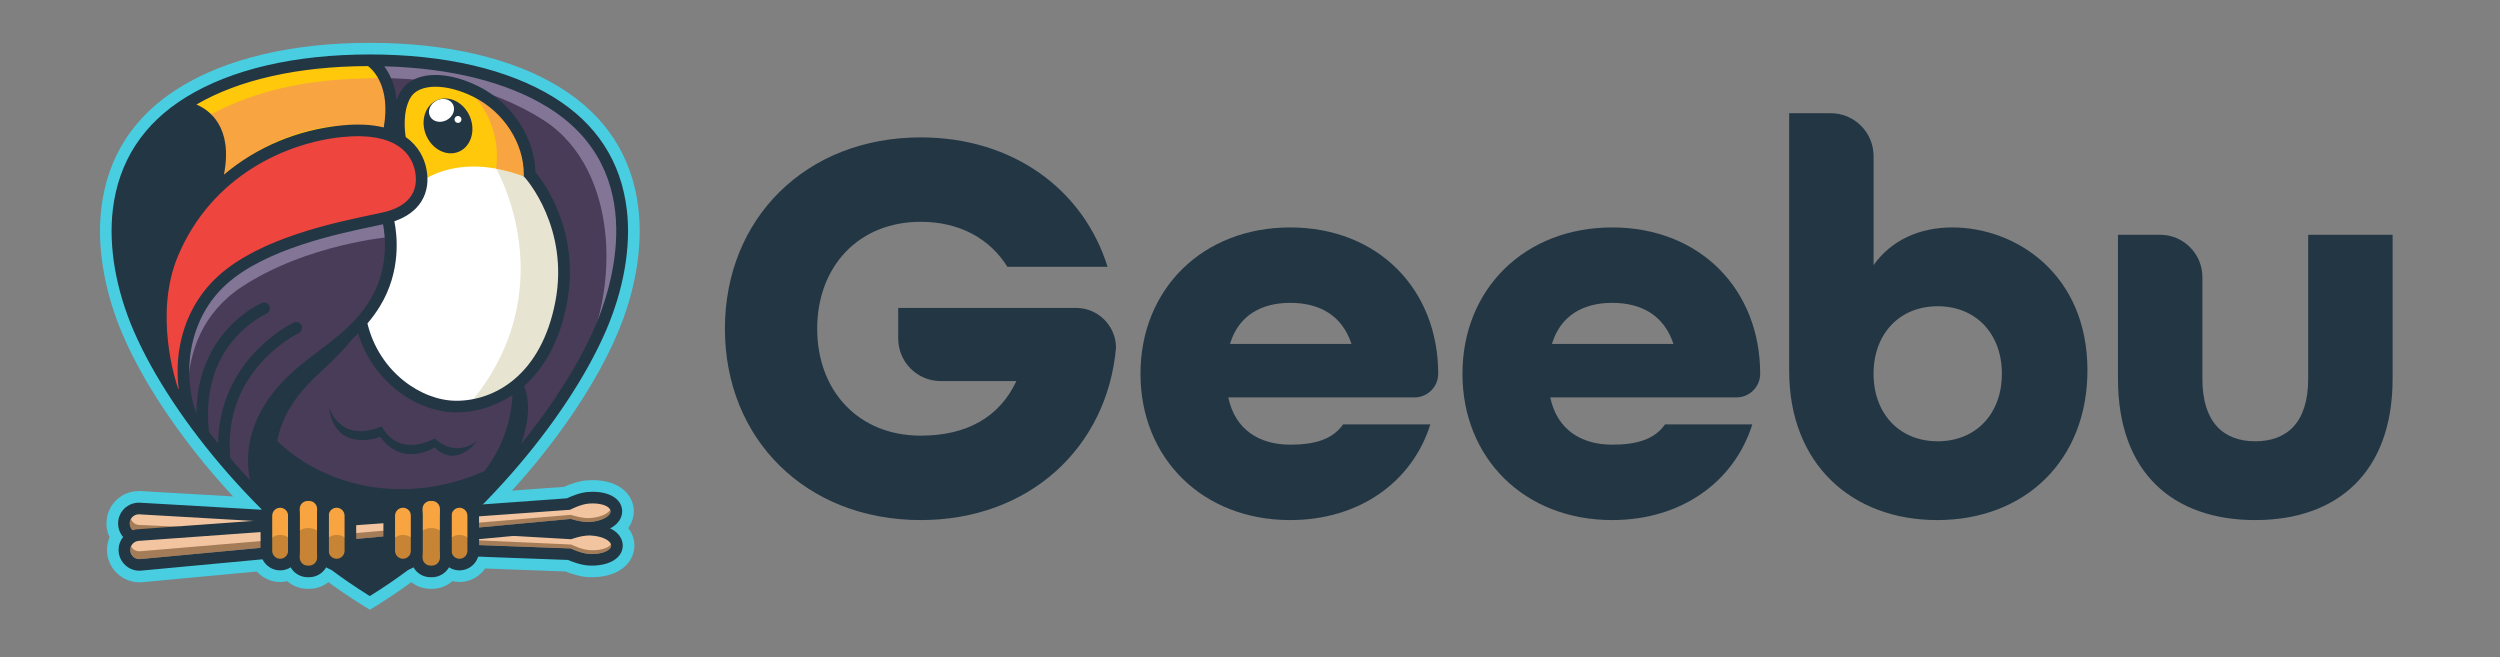 <svg width="175" height="46" viewBox="0 0 175 46" fill="none" xmlns="http://www.w3.org/2000/svg">
<rect x="0" y="0" width="175" height="46" fill="#808080" stroke="none"/>
<path d="M21.641 33.438H21.535C20.989 33.438 20.489 33.639 20.107 33.974C19.947 33.936 19.781 33.916 19.611 33.916C18.408 33.916 17.429 34.895 17.429 36.098V38.558C17.429 39.76 18.408 40.74 19.611 40.74C19.781 40.74 19.947 40.72 20.107 40.682C20.489 41.015 20.989 41.218 21.535 41.218H21.641C22.846 41.218 23.823 40.238 23.823 39.036V35.621C23.823 34.417 22.846 33.438 21.641 33.438Z" fill="#48CEE0"/>
<path d="M32.164 33.916C31.993 33.916 31.828 33.936 31.668 33.974C31.285 33.641 30.785 33.438 30.239 33.438H30.131C28.929 33.438 27.949 34.417 27.949 35.62V39.034C27.949 40.238 28.929 41.216 30.131 41.216H30.239C30.785 41.216 31.285 41.015 31.668 40.68C31.828 40.718 31.993 40.738 32.164 40.738C33.366 40.738 34.345 39.758 34.345 38.556V36.096C34.345 34.895 33.366 33.916 32.164 33.916Z" fill="#48CEE0"/>
<path d="M43.978 36.966C44.377 36.414 44.379 35.85 44.361 35.638C44.309 34.998 43.956 34.446 43.371 34.081C42.875 33.774 42.224 33.611 41.491 33.611C41.356 33.611 41.218 33.616 41.081 33.627C40.474 33.677 39.861 33.909 39.48 34.08L24.032 35.194L9.849 34.376C9.804 34.374 9.759 34.373 9.718 34.373C8.506 34.373 7.511 35.321 7.455 36.533C7.437 36.91 7.513 37.277 7.669 37.607C7.525 37.942 7.466 38.308 7.496 38.682C7.593 39.848 8.584 40.761 9.754 40.761C9.824 40.761 9.896 40.758 9.966 40.752L24.107 39.435L39.582 40.003C39.969 40.161 40.589 40.371 41.198 40.4C41.279 40.404 41.358 40.405 41.435 40.405C42.203 40.405 42.884 40.233 43.403 39.908C44.019 39.521 44.375 38.941 44.408 38.276C44.427 37.794 44.278 37.345 43.978 36.966Z" fill="#48CEE0"/>
<path d="M25.241 42.28C21.855 40.166 18.444 37.201 15.375 33.708C12.411 30.334 10.012 26.708 8.621 23.496C7.311 20.472 6.767 17.303 7.092 14.579C7.525 10.941 9.378 8.093 12.6 6.109C15.905 4.075 20.5 3 25.89 3C31.278 3 35.873 4.075 39.18 6.109C42.402 8.091 44.255 10.941 44.688 14.579C45.013 17.305 44.469 20.472 43.158 23.496C41.767 26.708 39.368 30.334 36.405 33.708C33.335 37.201 29.924 40.165 26.539 42.28L25.892 42.684L25.241 42.28Z" fill="#48CEE0"/>
<path d="M27.385 9.509C23.958 8.237 18.581 9.504 13.921 14.617C9.937 18.989 11.333 25.051 11.822 26.715C11.899 26.981 11.955 27.134 11.96 27.152C6.844 19.334 6.849 12.34 11.712 8.257C16.577 4.174 25.886 4.22 25.886 4.22C26.323 4.522 26.641 4.932 26.873 5.388C27.748 7.106 27.385 9.509 27.385 9.509Z" fill="#FFC80B"/>
<path d="M26.898 9.265C23.471 7.992 18.094 9.259 13.434 14.372C9.45 18.745 10.846 24.806 11.335 26.471C7.103 19.223 7.782 13.102 12.514 9.462C18.639 4.752 26.628 5.687 26.506 5.414C27.381 7.135 26.898 9.265 26.898 9.265Z" fill="#F8A541"/>
<path d="M39.27 21.221C38.333 26.046 35.42 28.003 32.902 28.386C32.575 28.437 32.257 28.46 31.948 28.46C29.263 28.46 26.071 26.264 25.277 22.522L26.823 15.282L28.036 9.836C28.036 9.836 27.63 7.98 28.368 6.659C29.107 5.34 31.292 5.396 33.33 6.415C33.447 6.472 33.56 6.535 33.673 6.6C35.618 7.723 37.072 9.883 37.072 12.191C37.072 12.192 40.326 15.77 39.27 21.221Z" fill="white"/>
<path d="M39.27 21.221C38.333 26.046 35.42 28.003 32.902 28.386C32.866 28.334 32.848 28.304 32.848 28.304C39.643 20.222 34.728 11.8 34.728 11.8C35.1 9.279 34.338 7.563 33.677 6.6C35.621 7.723 37.075 9.883 37.075 12.191C37.072 12.192 40.326 15.77 39.27 21.221Z" fill="#E8E4D2"/>
<path d="M12.091 27.357C12.091 27.357 10.203 22.218 12.091 17.742C14.297 12.518 19.201 9.642 23.983 9.182C28.206 8.776 29.184 10.756 29.427 11.784C29.752 13.168 29.29 14.75 26.824 15.282C24.359 15.813 18.655 16.827 15.58 19.593C12.505 22.359 12.35 26.674 13.486 29.396" fill="#EF453F"/>
<path d="M41.178 24.794C37.681 30.203 35.102 33.657 35.021 33.763C35.052 33.717 35.524 32.98 35.938 31.909C36.466 30.539 36.895 28.625 36.175 26.918C36.175 26.918 42.903 20.42 37.072 12.191C37.072 12.191 37.456 8.6 33.492 6.499C33.102 6.292 32.726 6.123 32.367 5.99C31.747 5.759 31.175 5.635 30.659 5.602C29.491 5.53 28.62 5.94 28.161 6.7C27.746 7.387 27.673 8.361 28.025 9.522L27.277 9.18C27.277 9.18 27.592 8.311 27.45 7.162C27.372 6.535 27.157 5.825 26.682 5.128C26.472 4.819 26.21 4.513 25.888 4.218C25.888 4.218 33.294 3.812 39.09 7.507C44.537 10.981 44.731 19.298 41.178 24.794Z" fill="#827596"/>
<path d="M26.636 5.467C27.671 5.467 29.065 5.529 30.632 5.753C29.462 5.737 28.611 6.188 28.19 6.968C27.921 7.094 27.689 7.259 27.5 7.462C27.392 6.84 27.144 6.141 26.636 5.467Z" fill="#483C59"/>
<path d="M35.938 31.909C36.466 30.539 36.895 28.625 36.175 26.918C36.175 26.918 42.903 20.42 37.072 12.191C37.072 12.191 37.456 8.6 33.492 6.499C33.102 6.292 32.726 6.123 32.367 5.99C34.227 6.481 36.209 7.236 38.031 8.399C43.48 11.874 43.583 21.056 40.03 26.551C40.03 26.553 37.294 30.751 35.938 31.909Z" fill="#483C59"/>
<path d="M27.313 17.819C27.198 19.048 26.779 20.578 25.642 22.096C23.085 25.518 21.039 25.098 19.041 28.3C17.858 30.194 17.641 31.896 17.801 33.194C17.912 34.09 18.202 34.793 18.479 35.237C18.479 35.237 18.211 34.996 17.783 34.577C16.651 33.463 14.404 31.089 13.112 28.611C13.112 28.611 12.94 27.959 12.875 26.957C12.731 24.81 13.073 21.059 16.635 18.712C21.232 15.682 27.123 15.206 27.123 15.206C27.123 15.206 27.457 16.281 27.313 17.819Z" fill="#827596"/>
<path d="M27.602 17.647C27.487 18.876 27.069 20.405 25.931 21.924C23.374 25.346 21.329 24.925 19.33 28.128C18.148 30.022 17.93 31.724 18.09 33.021C18.031 33.519 18.033 33.983 18.072 34.405C16.94 33.291 14.694 30.917 13.402 28.438C13.402 28.438 13.229 27.786 13.164 26.785C13.308 24.663 14.111 21.933 16.924 20.08C21.521 17.05 27.412 16.574 27.412 16.574C27.412 16.574 27.54 16.98 27.602 17.647Z" fill="#483C59"/>
<path d="M37.072 12.518C37.072 12.518 36.105 12.047 34.725 11.802C33.238 11.54 31.274 11.54 29.517 12.674C29.314 10.747 28.025 9.524 28.025 9.524C27.777 8.411 27.878 7.423 28.451 6.526C28.905 5.816 30.277 5.133 32.413 5.971C32.972 6.19 33.582 6.512 34.241 6.964C37.431 9.152 37.072 12.518 37.072 12.518Z" fill="#FFC80B"/>
<path d="M37.072 12.518C37.072 12.518 36.105 12.047 34.725 11.802C35.086 9.206 33.76 6.997 32.413 5.971C32.972 6.19 33.582 6.512 34.241 6.964C37.431 9.152 37.072 12.518 37.072 12.518Z" fill="#F8A541"/>
<path d="M35.842 31.58C35.506 32.415 34.994 33.323 34.232 34.274C30.981 38.324 25.888 41.243 25.888 41.243C25.888 41.243 21.029 38.157 18.48 35.239C17.625 33.059 17.67 31.316 18.216 29.862C19.508 26.426 23.608 24.614 25.277 22.522C25.277 22.522 28.25 32.157 36.177 26.918C36.177 26.918 36.942 28.855 35.842 31.58Z" fill="#483C59"/>
<path d="M30.435 30.694C27.678 32.079 26.736 29.849 26.736 29.849C23.713 31.091 23.027 28.492 23.027 28.492C23.453 31.817 26.628 30.579 26.628 30.579C28.208 32.777 30.428 31.316 30.428 31.316C31.993 32.845 33.375 30.888 33.375 30.888C31.736 32.092 30.435 30.694 30.435 30.694Z" fill="#223644"/>
<path d="M43.876 14.674C43.473 11.296 41.749 8.648 38.748 6.801C35.571 4.846 31.123 3.812 25.886 3.812C20.649 3.812 16.202 4.846 13.024 6.801C10.025 8.647 8.3 11.296 7.897 14.674C7.59 17.258 8.111 20.278 9.365 23.173C10.724 26.309 13.075 29.858 15.984 33.17C19.002 36.605 22.351 39.516 25.671 41.588L25.886 41.723L26.102 41.588C29.421 39.516 32.771 36.605 35.788 33.17C38.698 29.858 41.049 26.307 42.407 23.173C43.662 20.278 44.185 17.258 43.876 14.674ZM26.862 8.92C26.037 8.717 25.061 8.668 23.942 8.776C20.817 9.078 17.948 10.309 15.677 12.223C16.326 8.871 14.643 7.694 13.75 7.315C16.753 5.57 20.894 4.643 25.761 4.626C26.109 4.889 27.362 6.055 26.862 8.92ZM12.514 27.259C12.496 27.231 12.476 27.202 12.458 27.173C12.286 26.672 10.755 21.96 12.467 17.9C14.802 12.367 19.966 9.976 24.023 9.586C27.825 9.22 28.794 10.864 29.031 11.878C29.145 12.356 29.195 13.057 28.803 13.677C28.433 14.263 27.737 14.669 26.738 14.884C26.546 14.926 26.332 14.971 26.102 15.019C23.347 15.596 18.221 16.669 15.308 19.291C13.831 20.619 12.879 22.402 12.553 24.447C12.404 25.372 12.395 26.334 12.514 27.259ZM36.772 12.466C36.802 12.5 39.877 15.954 38.869 21.144C37.88 26.239 34.645 28.054 31.946 28.054C29.497 28.054 26.539 26.034 25.721 22.641C26.032 22.274 26.328 21.875 26.598 21.433C28.102 18.973 27.798 16.442 27.606 15.486C28.465 15.192 29.096 14.732 29.488 14.112C29.917 13.432 30.032 12.595 29.82 11.693C29.68 11.096 29.326 10.253 28.431 9.615C28.422 9.608 28.413 9.603 28.402 9.597C28.33 9.15 28.181 7.822 28.72 6.86C29.292 5.839 31.195 5.805 33.147 6.781C35.253 7.831 36.666 10.007 36.666 12.192V12.351L36.772 12.466ZM19.402 30.857C19.711 29.375 20.432 27.872 22.344 26.129C23.532 25.047 24.247 24.258 24.677 23.712C24.81 23.591 24.941 23.469 25.07 23.342C25.653 25.245 26.765 26.481 27.646 27.207C28.923 28.262 30.492 28.866 31.948 28.866C33.328 28.866 34.698 28.435 35.877 27.644C35.837 28.616 35.557 30.863 33.912 32.983C27.887 35.614 22.314 33.747 19.402 30.857ZM16.119 32.07C15.883 29.499 16.61 27.249 18.281 25.381C19.541 23.973 20.896 23.32 20.91 23.315C21.113 23.22 21.199 22.977 21.104 22.774C21.009 22.571 20.766 22.483 20.563 22.58C20.502 22.608 19.068 23.295 17.699 24.815C16.568 26.07 15.299 28.126 15.265 31.044C15.039 30.764 14.816 30.482 14.597 30.198C14.609 30.151 14.617 30.102 14.611 30.05C14.374 27.513 14.978 25.383 16.405 23.719C17.47 22.477 18.624 21.969 18.647 21.958C18.854 21.87 18.949 21.631 18.863 21.424C18.775 21.218 18.536 21.12 18.329 21.209C18.275 21.232 17.009 21.78 15.813 23.157C14.845 24.274 13.766 26.149 13.748 28.956C12.748 26.233 13.136 22.339 15.849 19.897C18.599 17.422 23.586 16.378 26.265 15.815C26.461 15.774 26.645 15.736 26.815 15.698C26.979 16.576 27.222 18.851 25.904 21.007C24.939 22.585 23.658 23.554 22.301 24.578C21.252 25.371 20.164 26.192 19.264 27.308C17.664 29.292 17.084 31.325 17.488 33.611C17.023 33.107 16.565 32.592 16.119 32.07ZM41.661 22.849C40.51 25.506 38.68 28.366 36.47 31.095C37.249 28.94 36.928 27.601 36.683 27.02C38.186 25.685 39.19 23.764 39.669 21.3C40.657 16.207 38.049 12.73 37.478 12.04C37.415 9.606 35.837 7.216 33.513 6.053C31.091 4.842 28.828 5.009 28.014 6.463C27.912 6.645 27.831 6.833 27.764 7.026C27.657 5.911 27.27 5.142 26.895 4.641C31.542 4.763 35.478 5.744 38.324 7.495C45.642 11.998 42.729 20.385 41.661 22.849Z" fill="#223644"/>
<path d="M9.583 37.679C9.047 37.609 8.648 37.133 8.673 36.592C8.686 36.312 8.81 36.053 9.018 35.864C9.227 35.675 9.498 35.58 9.778 35.596L39.922 37.334C40.152 37.255 40.8 37.052 41.352 37.079C41.456 37.084 41.559 37.093 41.661 37.106C42.614 37.23 43.211 37.667 43.185 38.218C43.176 38.418 43.07 38.786 42.47 39.014C42.134 39.142 41.703 39.201 41.253 39.18C41.194 39.176 41.129 39.171 41.066 39.164C40.571 39.099 40.051 38.882 39.855 38.792L9.681 37.686C9.647 37.686 9.615 37.683 9.583 37.679Z" fill="#F2C5A0"/>
<path d="M41.334 37.485C40.741 37.456 39.983 37.746 39.983 37.746L9.757 36.004C9.401 35.984 9.098 36.258 9.081 36.612C9.065 36.968 9.342 37.268 9.696 37.28L39.952 38.389C39.952 38.389 40.682 38.747 41.273 38.775C42.087 38.813 42.761 38.556 42.779 38.2C42.795 37.844 42.148 37.523 41.334 37.485Z" fill="#A57C58"/>
<path d="M41.374 37.224C40.781 37.192 40.019 37.472 40.019 37.472L9.809 35.471C9.453 35.447 9.148 35.718 9.128 36.073C9.108 36.428 9.381 36.73 9.737 36.746L39.983 38.116C39.983 38.116 40.709 38.481 41.302 38.513C42.116 38.558 42.792 38.306 42.813 37.951C42.833 37.595 42.188 37.27 41.374 37.224Z" fill="#F2C5A0"/>
<path d="M9.719 36.002C9.732 36.002 9.744 36.002 9.757 36.004L39.983 37.746C39.983 37.746 40.673 37.483 41.252 37.483C41.281 37.483 41.307 37.483 41.334 37.485C42.148 37.523 42.795 37.843 42.779 38.2C42.763 38.533 42.175 38.781 41.433 38.781C41.381 38.781 41.327 38.779 41.273 38.777C40.68 38.748 39.952 38.391 39.952 38.391L9.696 37.282C9.34 37.27 9.063 36.968 9.081 36.614C9.096 36.269 9.38 36.002 9.719 36.002ZM9.719 35.188C8.943 35.188 8.305 35.796 8.269 36.572C8.251 36.962 8.386 37.336 8.65 37.623C8.914 37.911 9.275 38.078 9.665 38.093L39.76 39.196C40.053 39.324 40.666 39.561 41.236 39.588C41.302 39.591 41.369 39.593 41.433 39.593C42.686 39.593 43.554 39.049 43.592 38.238C43.602 37.997 43.541 37.395 42.729 36.995C42.357 36.811 41.875 36.696 41.372 36.673C41.333 36.671 41.291 36.669 41.25 36.669C40.716 36.669 40.148 36.831 39.866 36.923L9.802 35.19C9.775 35.19 9.746 35.188 9.719 35.188Z" fill="#223644"/>
<path d="M9.753 39.545C9.214 39.545 8.756 39.122 8.711 38.585C8.688 38.305 8.776 38.031 8.959 37.818C9.142 37.604 9.398 37.474 9.678 37.455L39.794 35.284C40.012 35.176 40.63 34.89 41.18 34.845C41.284 34.836 41.386 34.833 41.489 34.833C42.449 34.833 43.097 35.188 43.144 35.74C43.16 35.94 43.105 36.317 42.538 36.623C42.222 36.793 41.802 36.908 41.354 36.944C41.295 36.95 41.23 36.951 41.165 36.951C40.664 36.951 40.123 36.802 39.915 36.739L9.852 39.539C9.82 39.543 9.786 39.545 9.753 39.545Z" fill="#F2C5A0"/>
<path d="M41.214 35.251C40.623 35.3 39.907 35.684 39.907 35.684L9.709 37.861C9.354 37.886 9.088 38.197 9.117 38.551C9.146 38.905 9.459 39.167 9.815 39.135L39.96 36.326C39.96 36.326 40.729 36.587 41.32 36.538C42.132 36.471 42.769 36.128 42.738 35.773C42.709 35.417 42.026 35.183 41.214 35.251Z" fill="#A57C58"/>
<path d="M41.23 34.974C40.639 35.018 39.92 35.397 39.92 35.397L9.703 37.314C9.347 37.338 9.08 37.645 9.107 37.999C9.134 38.353 9.444 38.619 9.799 38.589L39.967 36.038C39.967 36.038 40.734 36.306 41.325 36.263C42.14 36.204 42.778 35.866 42.751 35.51C42.724 35.154 42.043 34.915 41.23 34.974Z" fill="#F2C5A0"/>
<path d="M41.489 35.239C42.175 35.239 42.713 35.458 42.738 35.772C42.767 36.128 42.132 36.471 41.32 36.538C41.27 36.542 41.218 36.543 41.165 36.543C40.603 36.543 39.96 36.324 39.96 36.324L9.815 39.135C9.795 39.137 9.775 39.139 9.755 39.139C9.426 39.139 9.146 38.887 9.119 38.551C9.09 38.197 9.356 37.886 9.71 37.861L39.907 35.684C39.907 35.684 40.623 35.3 41.214 35.251C41.307 35.242 41.401 35.239 41.489 35.239ZM41.489 34.425C41.376 34.425 41.261 34.43 41.146 34.439C40.578 34.486 39.974 34.745 39.686 34.883L9.651 37.048C9.261 37.077 8.907 37.255 8.652 37.552C8.397 37.848 8.274 38.227 8.307 38.615C8.368 39.363 9.004 39.949 9.753 39.949C9.798 39.949 9.843 39.947 9.888 39.942L39.873 37.149C40.141 37.226 40.662 37.356 41.164 37.356C41.239 37.356 41.315 37.352 41.386 37.347C41.89 37.305 42.366 37.174 42.731 36.977C43.529 36.547 43.568 35.943 43.548 35.702C43.486 34.928 42.677 34.425 41.489 34.425Z" fill="#223644"/>
<path d="M22.603 35.621V39.034C22.603 39.566 22.173 39.996 21.641 39.996H21.534C21.002 39.996 20.572 39.564 20.572 39.034V35.621C20.572 35.09 21.002 34.66 21.534 34.66H21.641C22.173 34.658 22.603 35.09 22.603 35.621Z" fill="#F8A541"/>
<path d="M20.572 36.098V38.558C20.572 39.09 20.143 39.52 19.611 39.52C19.079 39.52 18.649 39.09 18.649 38.558V36.098C18.649 35.566 19.081 35.136 19.611 35.136C19.877 35.136 20.117 35.244 20.29 35.418C20.466 35.591 20.572 35.832 20.572 36.098Z" fill="#F8A541"/>
<path d="M24.527 36.098V38.558C24.527 39.09 24.098 39.52 23.566 39.52C23.034 39.52 22.605 39.09 22.605 38.558V36.098C22.605 35.566 23.036 35.136 23.566 35.136C23.832 35.136 24.073 35.244 24.245 35.418C24.42 35.591 24.527 35.832 24.527 36.098Z" fill="#F8A541"/>
<path d="M22.603 37.927V39.036C22.603 39.568 22.173 39.998 21.641 39.998H21.534C21.002 39.998 20.572 39.566 20.572 39.036V37.927C20.572 37.395 21.002 36.966 21.534 36.966H21.641C22.173 36.966 22.603 37.395 22.603 37.927Z" fill="#C78434"/>
<path d="M20.572 38.404V38.558C20.572 39.09 20.143 39.52 19.611 39.52C19.079 39.52 18.649 39.09 18.649 38.558V38.404C18.649 37.871 19.081 37.442 19.611 37.442C19.877 37.442 20.117 37.55 20.29 37.724C20.466 37.898 20.572 38.138 20.572 38.404Z" fill="#C78434"/>
<path d="M24.527 38.404V38.558C24.527 39.09 24.098 39.52 23.566 39.52C23.034 39.52 22.605 39.09 22.605 38.558V38.404C22.605 37.871 23.036 37.442 23.566 37.442C23.832 37.442 24.073 37.55 24.245 37.724C24.42 37.898 24.527 38.138 24.527 38.404Z" fill="#C78434"/>
<path d="M21.642 40.404H21.535C20.781 40.404 20.166 39.789 20.166 39.034V35.62C20.166 34.865 20.781 34.25 21.535 34.25H21.642C22.396 34.25 23.011 34.865 23.011 35.62V39.034C23.011 39.789 22.396 40.404 21.642 40.404ZM21.535 35.066C21.23 35.066 20.98 35.316 20.98 35.621V39.036C20.98 39.342 21.23 39.591 21.535 39.591H21.642C21.947 39.591 22.197 39.342 22.197 39.036V35.621C22.197 35.316 21.947 35.066 21.642 35.066H21.535Z" fill="#223644"/>
<path d="M19.611 39.926C18.856 39.926 18.241 39.311 18.241 38.556V36.096C18.241 35.341 18.856 34.727 19.611 34.727C20.365 34.727 20.98 35.341 20.98 36.096V38.556C20.98 39.313 20.365 39.926 19.611 39.926ZM19.611 35.542C19.305 35.542 19.055 35.792 19.055 36.098V38.558C19.055 38.864 19.305 39.113 19.611 39.113C19.916 39.113 20.166 38.864 20.166 38.558V36.098C20.166 35.792 19.916 35.542 19.611 35.542Z" fill="#223644"/>
<path d="M23.564 39.926C22.809 39.926 22.195 39.311 22.195 38.556V36.096C22.195 35.341 22.809 34.727 23.564 34.727C24.319 34.727 24.934 35.341 24.934 36.096V38.556C24.934 39.313 24.319 39.926 23.564 39.926ZM23.564 35.542C23.259 35.542 23.009 35.792 23.009 36.098V38.558C23.009 38.864 23.259 39.113 23.564 39.113C23.87 39.113 24.12 38.864 24.12 38.558V36.098C24.12 35.792 23.872 35.542 23.564 35.542Z" fill="#223644"/>
<path d="M29.171 35.621V39.034C29.171 39.566 29.601 39.996 30.133 39.996H30.241C30.773 39.996 31.202 39.564 31.202 39.034V35.621C31.202 35.09 30.773 34.66 30.241 34.66H30.133C29.601 34.658 29.171 35.09 29.171 35.621Z" fill="#F8A541"/>
<path d="M31.202 36.098V38.558C31.202 39.09 31.632 39.52 32.164 39.52C32.696 39.52 33.125 39.09 33.125 38.558V36.098C33.125 35.566 32.694 35.136 32.164 35.136C31.898 35.136 31.657 35.244 31.484 35.418C31.308 35.591 31.202 35.832 31.202 36.098Z" fill="#F8A541"/>
<path d="M27.247 36.098V38.558C27.247 39.09 27.676 39.52 28.208 39.52C28.74 39.52 29.17 39.09 29.17 38.558V36.098C29.17 35.566 28.738 35.136 28.208 35.136C27.942 35.136 27.701 35.244 27.529 35.418C27.355 35.591 27.247 35.832 27.247 36.098Z" fill="#F8A541"/>
<path d="M29.171 37.927V39.036C29.171 39.568 29.601 39.998 30.133 39.998H30.241C30.773 39.998 31.202 39.566 31.202 39.036V37.927C31.202 37.395 30.773 36.966 30.241 36.966H30.133C29.601 36.966 29.171 37.395 29.171 37.927Z" fill="#C78434"/>
<path d="M31.202 38.404V38.558C31.202 39.09 31.632 39.52 32.164 39.52C32.696 39.52 33.125 39.09 33.125 38.558V38.404C33.125 37.871 32.694 37.442 32.164 37.442C31.898 37.442 31.657 37.55 31.484 37.724C31.308 37.898 31.202 38.138 31.202 38.404Z" fill="#C78434"/>
<path d="M27.247 38.404V38.558C27.247 39.09 27.676 39.52 28.208 39.52C28.74 39.52 29.17 39.09 29.17 38.558V38.404C29.17 37.871 28.738 37.442 28.208 37.442C27.942 37.442 27.701 37.55 27.529 37.724C27.355 37.898 27.247 38.138 27.247 38.404Z" fill="#C78434"/>
<path d="M30.239 40.404H30.131C29.376 40.404 28.762 39.789 28.762 39.034V35.62C28.762 34.865 29.376 34.25 30.131 34.25H30.239C30.994 34.25 31.608 34.865 31.608 35.62V39.034C31.608 39.789 30.994 40.404 30.239 40.404ZM30.133 35.066C29.827 35.066 29.578 35.316 29.578 35.621V39.036C29.578 39.342 29.827 39.591 30.133 39.591H30.241C30.546 39.591 30.796 39.342 30.796 39.036V35.621C30.796 35.316 30.546 35.066 30.241 35.066H30.133Z" fill="#223644"/>
<path d="M32.164 39.926C31.409 39.926 30.794 39.311 30.794 38.556V36.096C30.794 35.341 31.409 34.727 32.164 34.727C32.919 34.727 33.533 35.341 33.533 36.096V38.556C33.531 39.313 32.919 39.926 32.164 39.926ZM32.164 35.542C31.858 35.542 31.608 35.792 31.608 36.098V38.558C31.608 38.864 31.858 39.113 32.164 39.113C32.469 39.113 32.719 38.864 32.719 38.558V36.098C32.719 35.792 32.469 35.542 32.164 35.542Z" fill="#223644"/>
<path d="M28.208 39.926C27.453 39.926 26.839 39.311 26.839 38.556V36.096C26.839 35.341 27.453 34.727 28.208 34.727C28.963 34.727 29.578 35.341 29.578 36.096V38.556C29.578 39.313 28.963 39.926 28.208 39.926ZM28.208 35.542C27.903 35.542 27.653 35.792 27.653 36.098V38.558C27.653 38.864 27.903 39.113 28.208 39.113C28.514 39.113 28.764 38.864 28.764 38.558V36.098C28.764 35.792 28.516 35.542 28.208 35.542Z" fill="#223644"/>
<path d="M32.1 10.627C32.951 10.279 33.309 9.185 32.9 8.184C32.491 7.183 31.47 6.652 30.619 7C29.768 7.348 29.41 8.441 29.819 9.443C30.228 10.444 31.25 10.974 32.1 10.627Z" fill="#223644"/>
<path d="M31.267 8.406C31.708 8.172 31.905 7.677 31.706 7.302C31.507 6.927 30.988 6.813 30.546 7.047C30.104 7.281 29.907 7.776 30.106 8.151C30.305 8.526 30.825 8.64 31.267 8.406Z" fill="white"/>
<path d="M32.059 8.605C32.194 8.605 32.304 8.496 32.304 8.361C32.304 8.226 32.194 8.116 32.059 8.116C31.924 8.116 31.815 8.226 31.815 8.361C31.815 8.496 31.924 8.605 32.059 8.605Z" fill="white"/>
<path d="M50.744 23.011C50.744 15.291 56.416 9.617 64.453 9.617C70.874 9.617 75.838 13.242 77.53 18.678H70.518C69.296 16.709 67.17 15.526 64.451 15.526C60.078 15.526 57.203 18.678 57.203 23.011C57.203 27.344 60.078 30.496 64.451 30.496C67.68 30.496 69.966 29.197 71.147 26.675H65.851C64.206 26.675 62.875 25.344 62.875 23.699V21.555H75.323C76.869 21.555 78.12 22.808 78.12 24.352C77.489 31.364 72.015 36.405 64.451 36.405C56.416 36.405 50.744 30.733 50.744 23.011Z" fill="#223644"/>
<path d="M79.834 26.163C79.834 20.254 84.167 15.921 90.313 15.921C96.46 15.921 100.674 20.254 100.674 26.163C100.674 27.076 99.933 27.818 99.019 27.818H85.981C86.453 30.102 88.186 31.127 90.313 31.127C92.008 31.127 93.268 30.773 94.016 29.709H100.122C98.862 33.727 95.159 36.405 90.313 36.405C84.169 36.405 79.834 32.072 79.834 26.163ZM94.607 24.075C93.936 22.066 92.362 21.2 90.313 21.2C88.265 21.2 86.689 22.105 86.099 24.075H94.607Z" fill="#223644"/>
<path d="M102.372 26.163C102.372 20.254 106.705 15.921 112.851 15.921C118.996 15.921 123.212 20.254 123.212 26.163C123.212 27.076 122.471 27.818 121.556 27.818H108.518C108.991 30.102 110.725 31.127 112.851 31.127C114.546 31.127 115.806 30.773 116.553 29.709H122.66C121.4 33.727 117.696 36.405 112.851 36.405C106.705 36.405 102.372 32.072 102.372 26.163ZM117.144 24.075C116.474 22.066 114.9 21.2 112.851 21.2C110.802 21.2 109.226 22.105 108.637 24.075H117.144Z" fill="#223644"/>
<path d="M125.242 25.965V7.924H128.146C129.807 7.924 131.151 9.27 131.151 10.929V18.56C132.373 16.827 134.343 15.92 136.667 15.92C141.079 15.92 146.121 19.149 146.121 25.926C146.121 32.189 141.788 36.405 135.603 36.405C129.654 36.405 125.242 32.505 125.242 25.965ZM140.132 26.163C140.132 23.367 138.32 21.437 135.64 21.437C132.963 21.437 131.149 23.367 131.149 26.163C131.149 28.96 132.961 30.89 135.64 30.89C138.32 30.89 140.132 28.96 140.132 26.163Z" fill="#223644"/>
<path d="M148.258 26.517V16.434H151.204C152.841 16.434 154.167 17.76 154.167 19.397V26.517C154.167 29.59 155.664 30.89 157.871 30.89C160.078 30.89 161.573 29.59 161.573 26.517V16.434H167.482V26.517C167.482 33.057 163.622 36.405 157.871 36.405C152.118 36.405 148.258 33.096 148.258 26.517Z" fill="#223644"/>
</svg>
